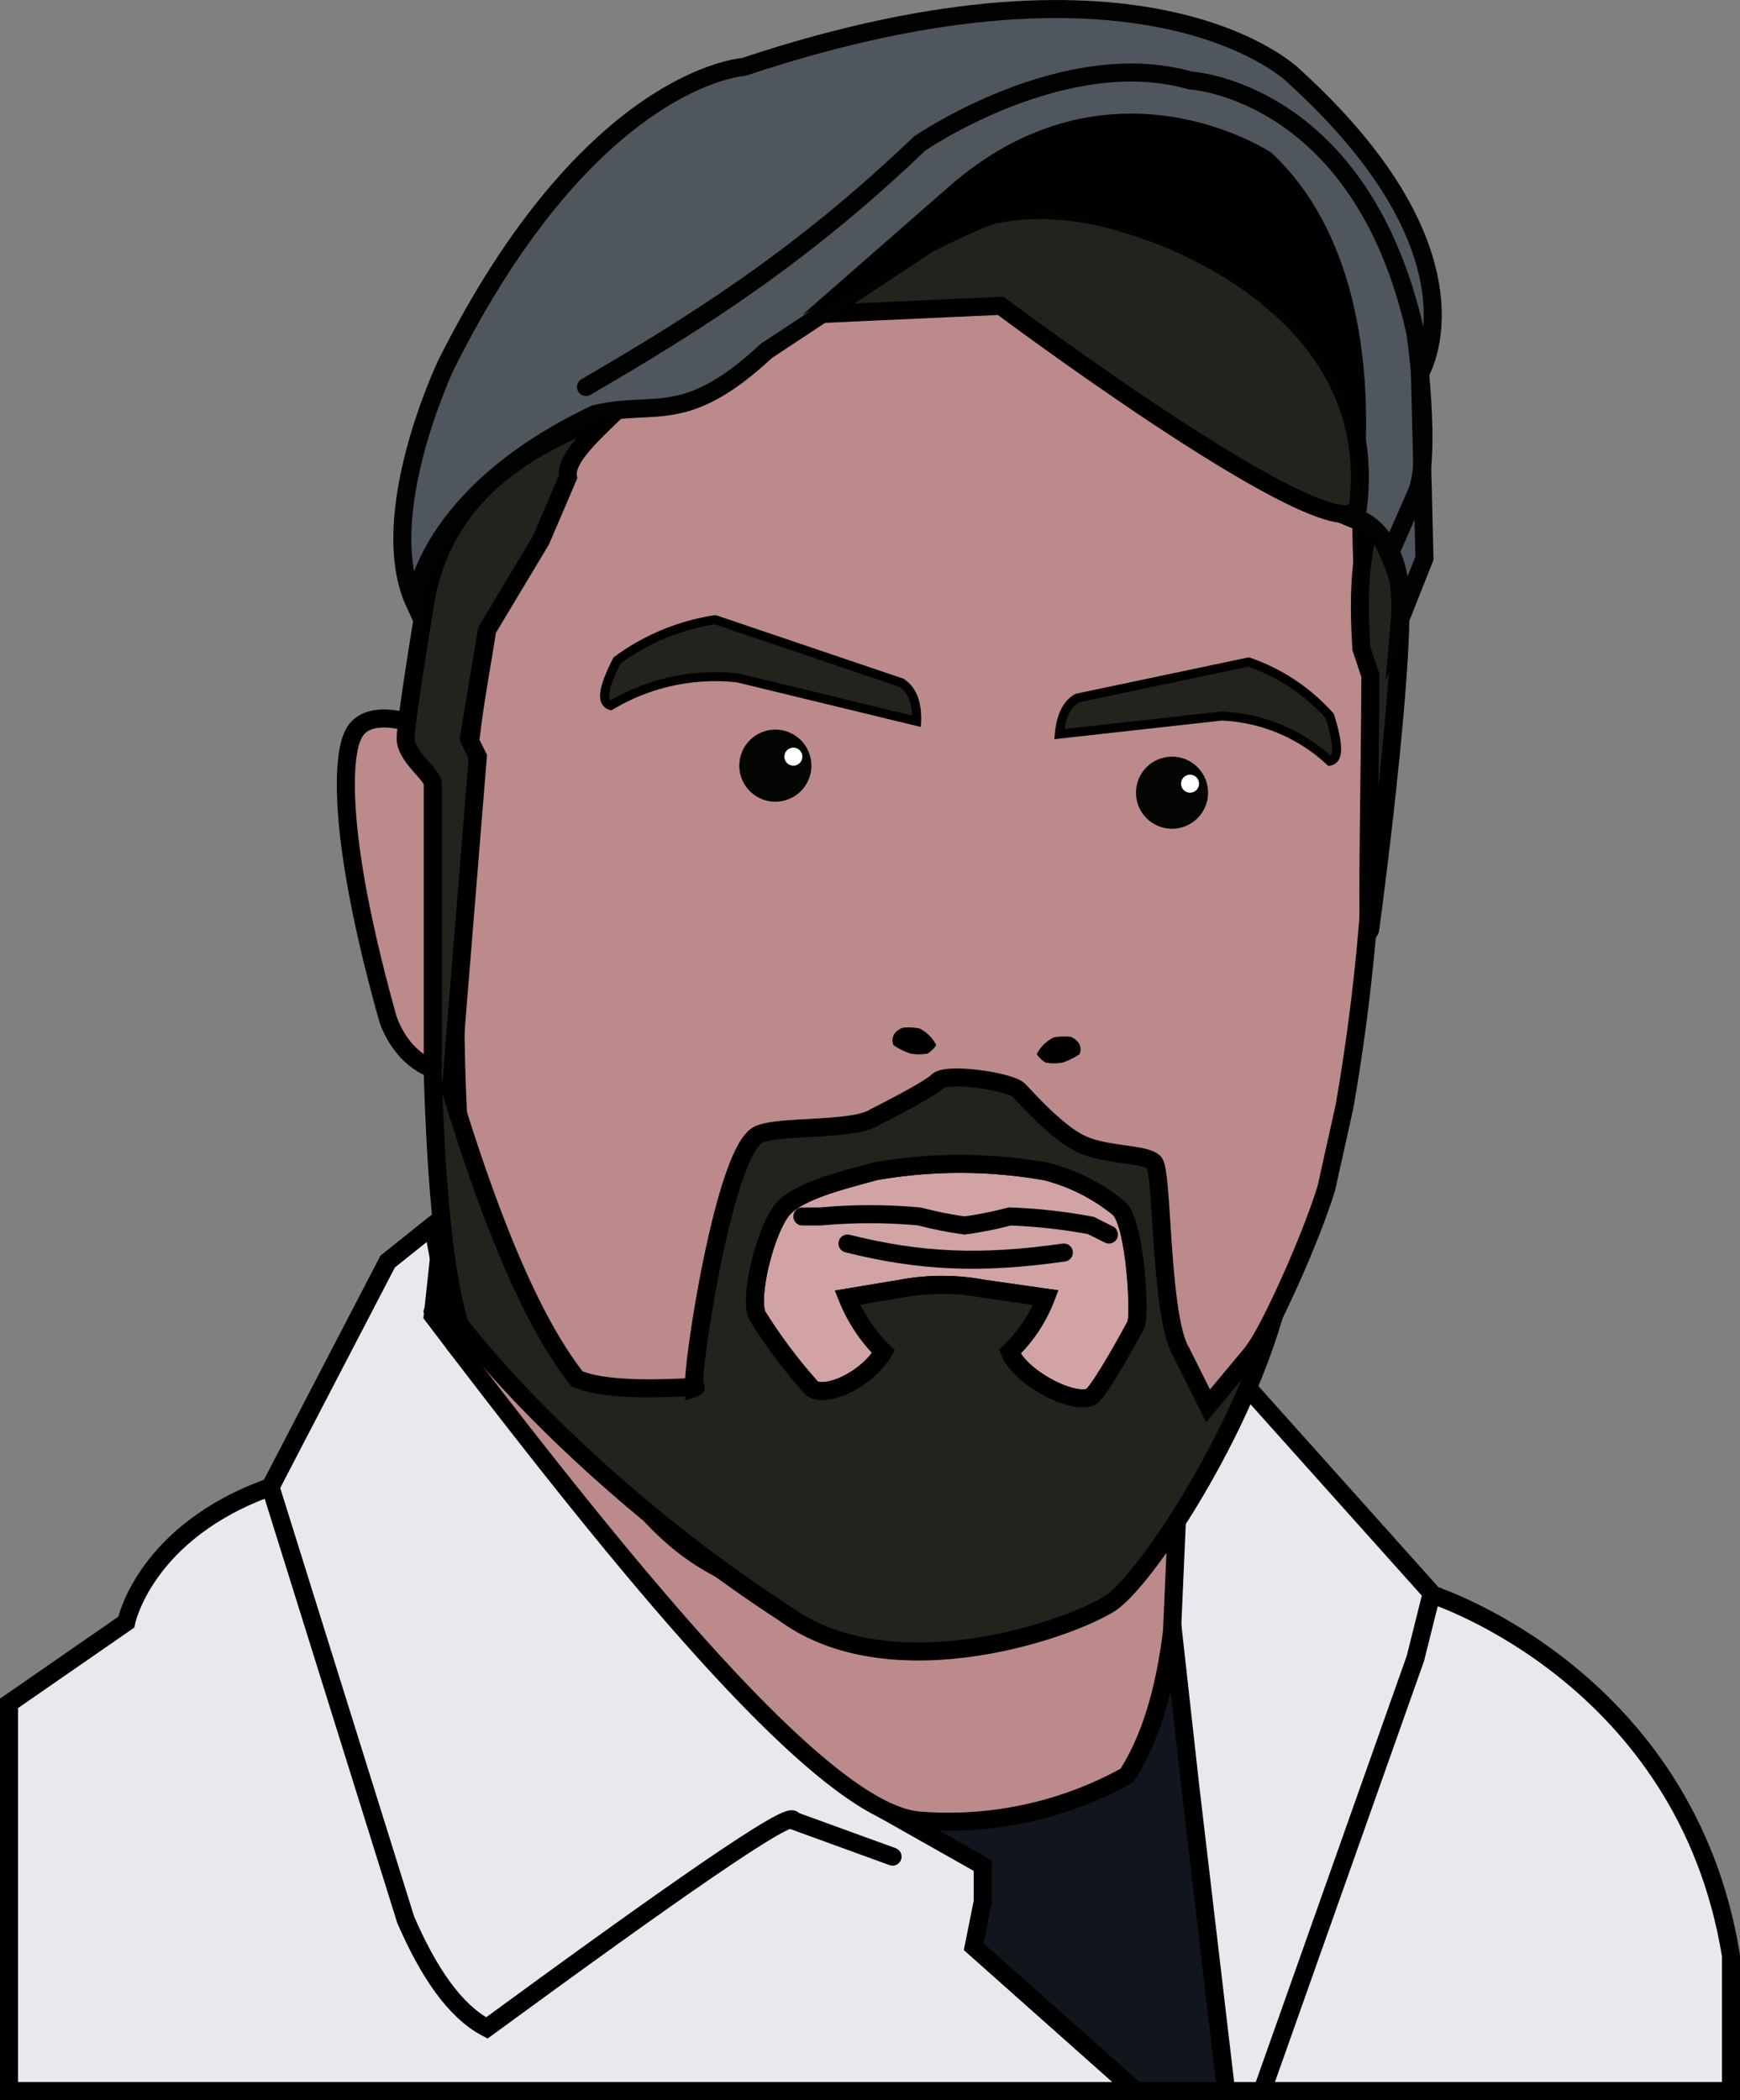 <svg xmlns="http://www.w3.org/2000/svg" viewBox="0 0 193 232.92">
  <rect x="0" y="0" width="193" height="232.92" fill="#808080" stroke="none"/>
  <title>peter-vector</title>
  <g id="shirt">
    <polyline points="98 200.69 130 179.92 136 231.92 126 231.92 108 215.92 98 200.69" style="fill: #11151d;stroke: #000;stroke-miterlimit: 10;stroke-width: 2px"/>
    <path d="M32,206l13-9s2-10,16-15l13-25,5-4,2.48,13.26,25,31L129,217.78,140,224v4l-1,5,18,16H32Z" transform="translate(-31 -17.08)" style="fill: #e9e8ef;stroke: #000;stroke-miterlimit: 10;stroke-width: 2px"/>
    <path d="M169.41,171,190,194s28,9,33,40v15H167l-4-34-2-18V186.62L169.41,171h0" transform="translate(-31 -17.08)" style="fill: #e9e8ef;stroke: #000;stroke-miterlimit: 10;stroke-width: 2px"/>
    <path d="M130,223l-11-4c0-1.47-13.74,8.17-34,23-3.58-1.87-6.49-6.22-9-12L61,182l13-25,5-4" transform="translate(-31 -17.08)" style="fill: none;stroke: #000;stroke-linecap: round;stroke-miterlimit: 10;stroke-width: 2px"/>
    <polyline points="140 231.92 157 183.92 159 175.92" style="fill: #e9e8ef;stroke: #000;stroke-miterlimit: 10;stroke-width: 2px"/>
  </g>
  <g id="face">
    <path d="M85,101s-13-8-15-2c0,0-3,6,4,31,0,0,2,7,9,6Z" transform="translate(-31 -17.08)" style="fill: #bc8a8a;stroke: #000;stroke-miterlimit: 10;stroke-width: 2px"/>
    <path d="M126.81,164.36A24.66,24.66,0,0,0,129,167c-2,3.33-6.7,5.21-8,4a57.37,57.37,0,0,1-6-8c-.45-.91-.29-3.06.22-5.32L81.66,138.33,79,163c23.17,30.54,43.8,55.25,54,56a40.78,40.78,0,0,0,23-5c2.79-4.36,4.24-9.88,5-16l.6-13.59Z" transform="translate(-31 -17.08)" style="fill: #bc8a8a;stroke: #000;stroke-miterlimit: 10;stroke-width: 2px"/>
    <path d="M115,163a57.37,57.37,0,0,0,6,8c1.3,1.21,6-.67,8-4a24.66,24.66,0,0,1-2.19-2.64l-11.59-6.68C114.71,159.94,114.55,162.09,115,163Z" transform="translate(-31 -17.08)" style="fill: #d1a3a5;stroke: #000;stroke-miterlimit: 10;stroke-width: 2px"/>
    <path d="M183,90a4.85,4.85,0,0,0,0-3c-1-2.25-1-12.3-1-12-16.12-6.44-28.33-16-41-25-15.19-2.13-18.47-.68-21,1,0,0-7,7-10,9s-9,0-12,2-5,4-6,7,0,4,0,4-7,13-7,14-2,10.84-2,15a239.61,239.61,0,0,0-1,42c.53,3.9-.17,6,8,21,4.69,8.05,9,16,14,21s9,6.1,16,9c10.36,3.06,24,3,32,0s14.14-20.56,18-28c1.89-2.48,6.51-12.8,8.13-18.19l2-9A228.15,228.15,0,0,0,183,116C183.38,106.15,182.92,92,183,90Zm-26,74c-.45.89-4.11,7.55-5,8-1.88.94-7.75-2-9-5a16.37,16.37,0,0,0,4-6l-7-1a24.48,24.48,0,0,0-9,0l-6,1a17.57,17.57,0,0,0,4,6c-2,3.33-6.7,5.21-8,4a57.37,57.37,0,0,1-6-8c-1-2,1-10,3-12s6.86-3.1,10-4a54.56,54.56,0,0,1,19,0,20.87,20.87,0,0,1,8,4C156.95,152.36,157.5,163,157,164Z" transform="translate(-31 -17.08)" style="fill: #bc8a8a;stroke: #000;stroke-miterlimit: 10;stroke-width: 2px"/>
    <path d="M147,147a54.56,54.56,0,0,0-19,0c-3.14.9-8,2-10,4s-4,10-3,12a57.37,57.37,0,0,0,6,8c1.3,1.21,6-.67,8-4a17.57,17.57,0,0,1-4-6l6-1a24.48,24.48,0,0,1,9,0l7,1a16.37,16.37,0,0,1-4,6c1.25,3,7.12,5.94,9,5,.89-.45,4.55-7.11,5-8s-.05-11.64-2-13A20.87,20.87,0,0,0,147,147Z" transform="translate(-31 -17.08)" style="fill: #d1a3a5;stroke: #000;stroke-miterlimit: 10;stroke-width: 2px"/>
  </g>
  <g id="shadow">
    <polygon points="48.87 140.59 52.75 148.92 51.48 150.49 47.5 145.42 48.87 140.59" style="stroke: #000;stroke-miterlimit: 10"/>
  </g>
  <g id="hair">
    <path d="M108,170.92c0,.05,0,.09,0,.08C108.18,170.95,108.15,170.92,108,170.92Z" transform="translate(-31 -17.08)" style="fill: #24221d;stroke: #000;stroke-miterlimit: 10;stroke-width: 2px"/>
    <path d="M170,167l-5,6-3-6c-2.34-3.88-2-20-3-21s-5.26-.74-8-2-6-5-7-6-8-2-9-1-7,4-7,4c-2.41,1.58-11.09.83-13,2-3.79,2.32-7.36,26.41-7,27.92.2,0,.23,0,0,.08,0,0,0,0,0-.08-1.26,0-9.38.67-13-.92-5-6.31-9.63-17.64-14-32l3-37-1-2,2-12,6-10,3-7c-.34-1.94,2.41-4.49,5-7C87.78,66.93,79.52,73.25,78,85c0,0-2,12-2,14s3,4,3,5v32c.43,14.4,1.5,23.12,3,28,7.92,10.12,21.59,22.68,36,32,11.51,8.45,30.67,2.22,36-1,3.66-2.21,13.79-17.32,18-31Zm-13-3c-.45.89-4.11,7.55-5,8-1.88.94-7.75-2-9-5a16.37,16.37,0,0,0,4-6l-7-1a24.48,24.48,0,0,0-9,0l-6,1a17.57,17.57,0,0,0,4,6c-2,3.33-6.7,5.21-8,4a57.37,57.37,0,0,1-6-8c-1-2,1-10,3-12s6.86-3.1,10-4a54.56,54.56,0,0,1,19,0,20.87,20.87,0,0,1,8,4C156.95,152.36,157.5,163,157,164Z" transform="translate(-31 -17.08)" style="fill: #24221d;stroke: #000;stroke-miterlimit: 10;stroke-width: 2px"/>
    <path d="M183,120c-.5,3.5,0-19.12,0-28l-1-3c-.32-5.18-.24-9.77,1-14,0,0,1.5,1.5,3,6S183.5,116.5,183,120Z" transform="translate(-31 -17.08)" style="fill: #24221d;stroke: #000;stroke-miterlimit: 10;stroke-width: 2px"/>
    <path d="M120,52l22-1s33.29,24.92,39,23l1-1c.79-5.84,0-11.23-3-16-6.81-11.56-29-18-35-17S120,52,120,52Z" transform="translate(-31 -17.08)" style="fill: #24221d;stroke: #000;stroke-miterlimit: 10;stroke-width: 2px"/>
  </g>
  <g id="features">
    <circle cx="86" cy="84.92" r="4" style="fill: #030502"/>
    <circle cx="130" cy="87.92" r="4" style="fill: #030502"/>
    <circle cx="88" cy="83.92" r="1" style="fill: #fff"/>
    <circle cx="132" cy="86.92" r="1" style="fill: #fff"/>
    <path d="M148.5,98.5l18-2a18.74,18.74,0,0,1,12,5c.9-.17,1.1-1.5,0-5a21.36,21.36,0,0,0-9-6l-19,4C149.39,95.1,148.7,96.39,148.5,98.5Z" transform="translate(-31 -17.08)" style="fill: #24221d;stroke: #000;stroke-miterlimit: 10"/>
    <path d="M132.67,97.08l-19.83-4.81a22.61,22.61,0,0,0-14.1,3.06c-1-.31-1-1.66.7-5a24.55,24.55,0,0,1,10.89-4.52l20.67,7C132.15,93.58,132.75,95,132.67,97.08Z" transform="translate(-31 -17.08)" style="fill: #24221d;stroke: #000;stroke-miterlimit: 10"/>
    <path d="M134.85,133a4.06,4.06,0,0,0-1.89-1.86,6.5,6.5,0,0,0-1.86-.07c-.95.41-1.3,1.1-1,1.93a7.77,7.77,0,0,0,1.89.93,5.16,5.16,0,0,0,1.89,0A3.05,3.05,0,0,0,134.85,133Z" transform="translate(-31 -17.08)"/>
    <path d="M146,134a4.06,4.06,0,0,1,1.89-1.86,6.5,6.5,0,0,1,1.86-.07c.95.41,1.3,1.1,1,1.93a7.77,7.77,0,0,1-1.89.93,5.16,5.16,0,0,1-1.89,0A3.05,3.05,0,0,1,146,134Z" transform="translate(-31 -17.08)"/>
    <path d="M154,154l-2-1a60.29,60.29,0,0,0-9-1,43.31,43.31,0,0,1-5,1,43.31,43.31,0,0,1-5-1,60.37,60.37,0,0,0-11,0h-2" transform="translate(-31 -17.08)" style="fill: none;stroke: #000;stroke-linecap: round;stroke-miterlimit: 10;stroke-width: 2px"/>
    <path d="M125,155c8,2,14.67,2.33,24,1" transform="translate(-31 -17.08)" style="fill: none;stroke: #000;stroke-linecap: round;stroke-miterlimit: 10;stroke-width: 2px"/>
  </g>
  <g id="cap">
    <path d="M77,84s1-12,20-21c6.68-1.59,9.95,1.44,19-7l18-11.9s7.81-7,23.13-1.8c0,0,28.32,8.2,24.32,32.2,0,0,5.67,1.71,4.83,11.35L189,79l-.5-20.5s8-13-14-33c0,0-16-16-61-1,0,0-17,1-33,33C80.5,57.5,72.5,74.25,77,84Z" transform="translate(-31 -17.08)" style="fill: #50565e;stroke: #020202;stroke-miterlimit: 10;stroke-width: 2px"/>
    <path d="M96,60c11.81-6.88,23.75-14.29,37-27,0,0,16-11,30-7,0,0,19,1,25,28,0,0,2,14,0,18l-2.73,6.23" transform="translate(-31 -17.08)" style="fill: none;stroke: #020202;stroke-linecap: round;stroke-miterlimit: 10;stroke-width: 2px"/>
    <path d="M181,67c0-20.83-34.32-27-34.32-27-5.93,1.54-16.33,6.81-26.68,12l16-14c18-16,36-4,36-4,14,13,10,38,10,38" transform="translate(-31 -17.08)"/>
  </g>
</svg>
